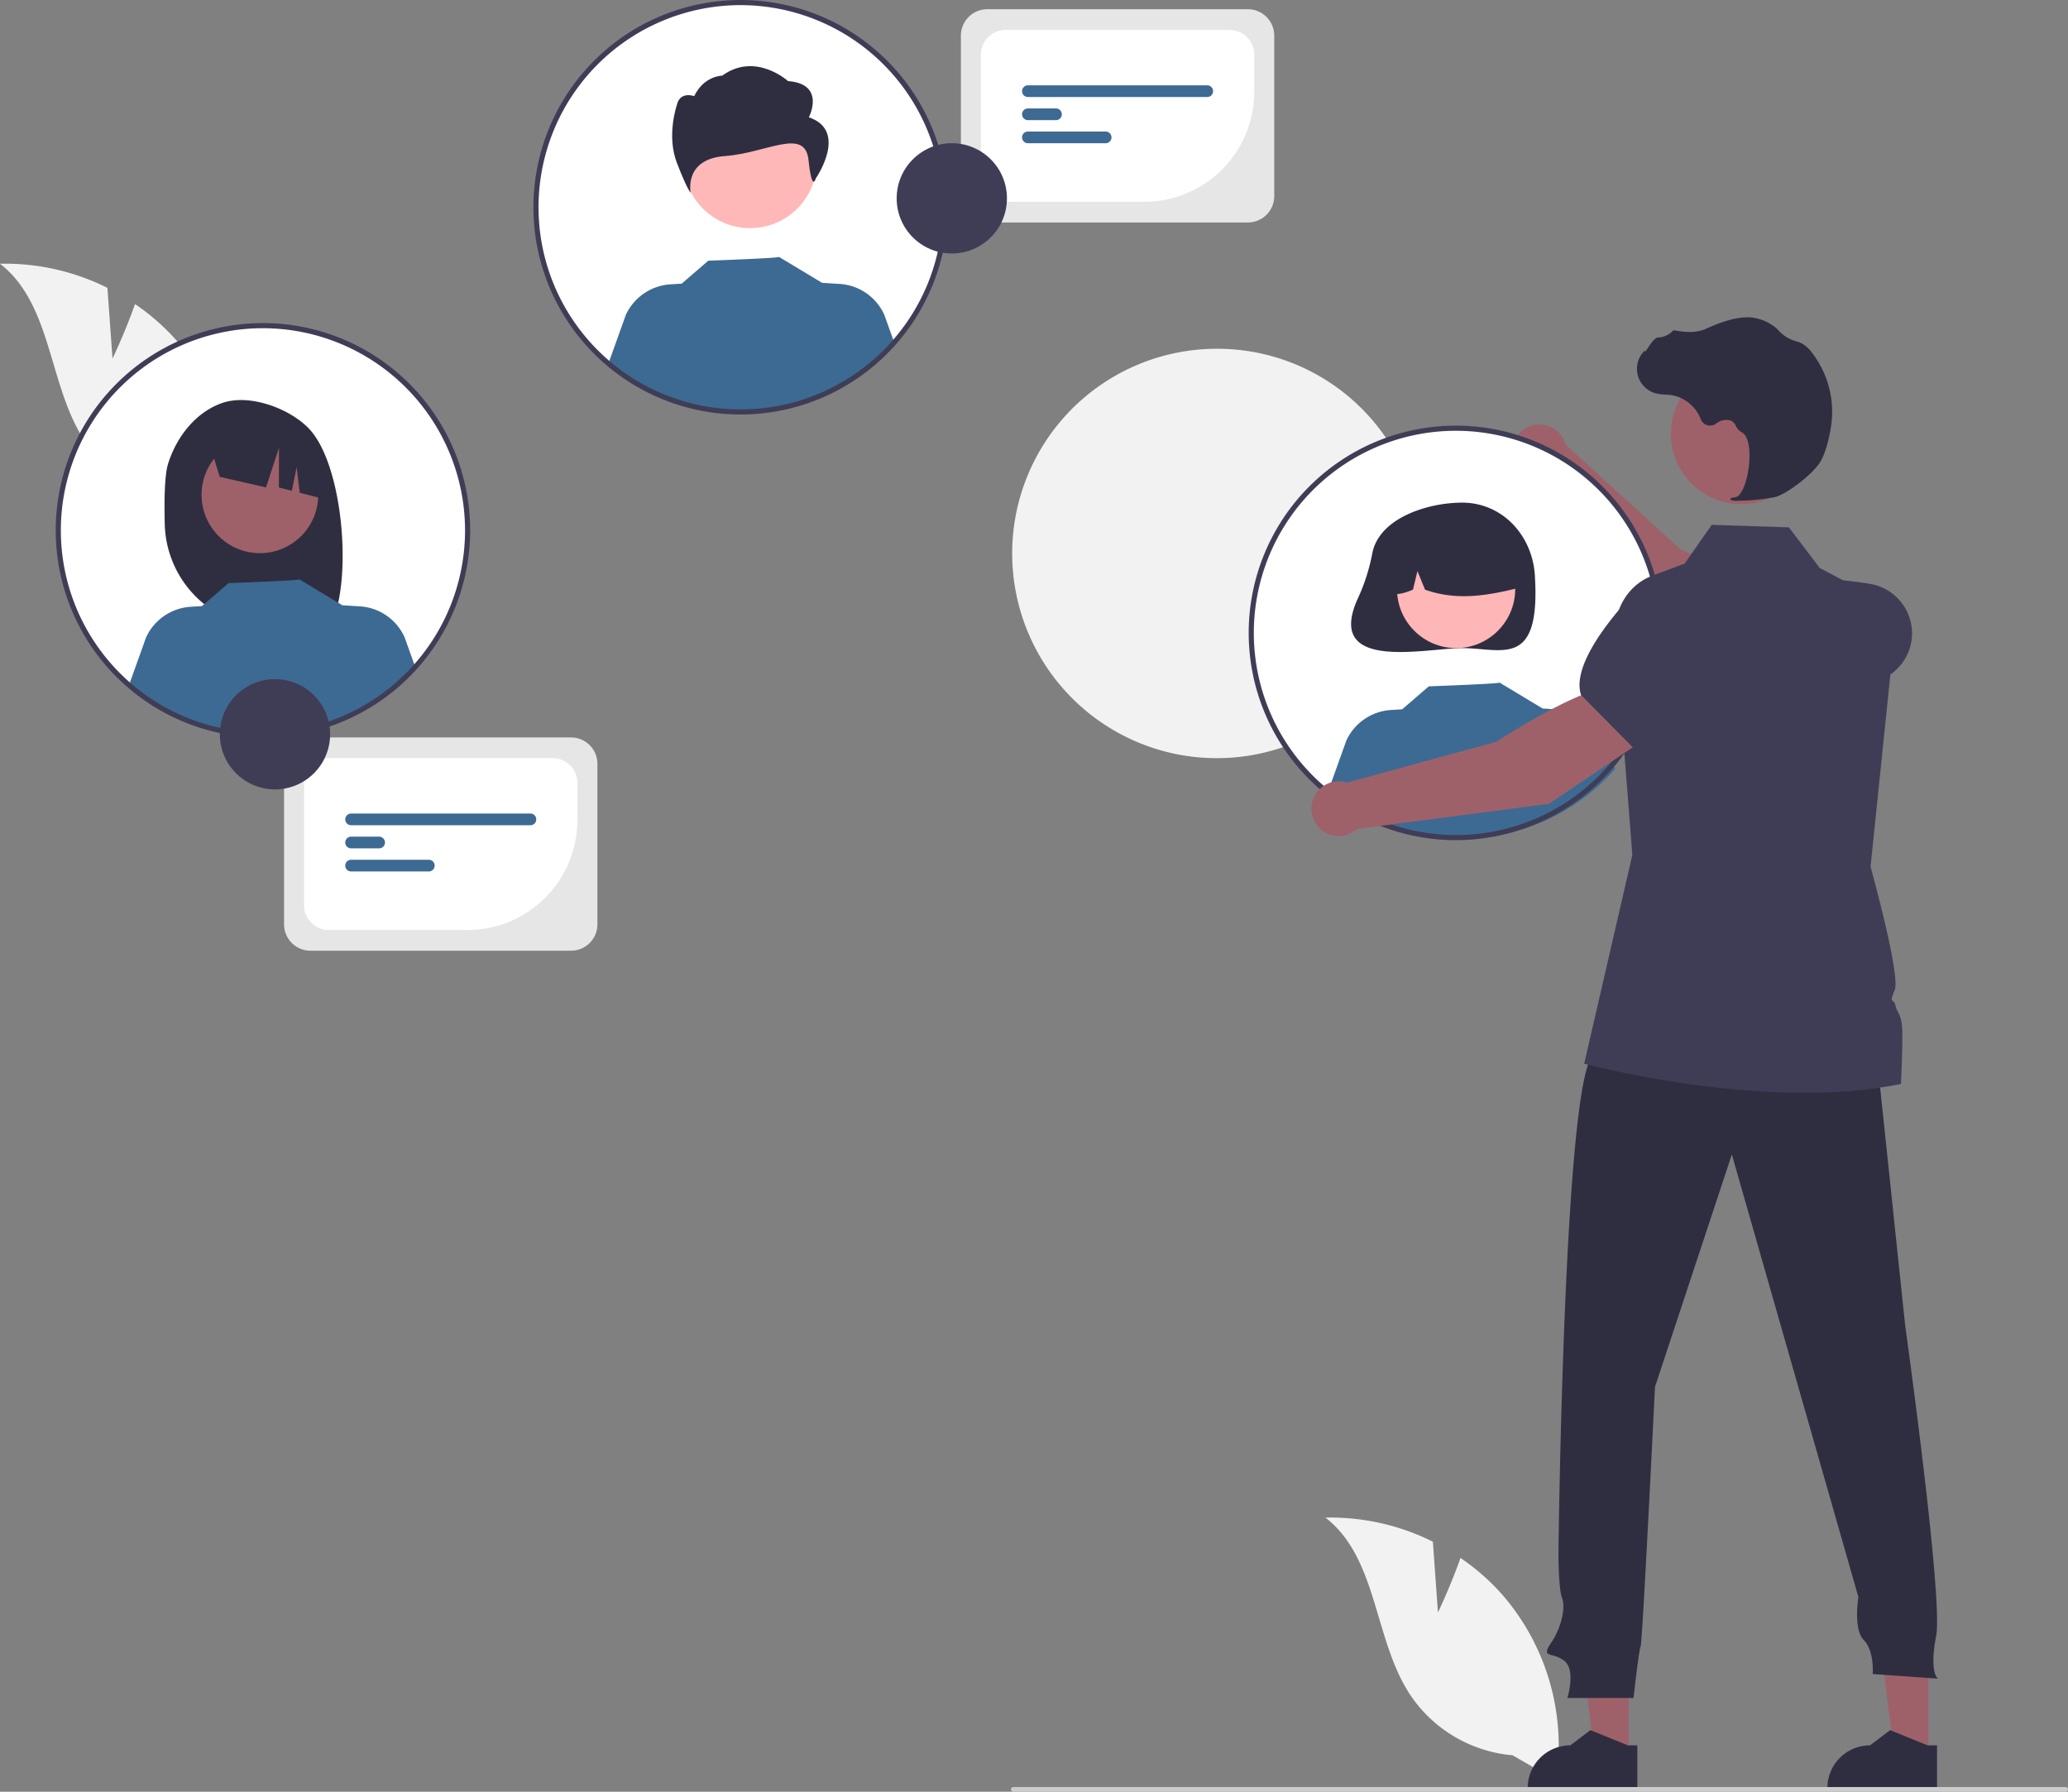 <svg xmlns="http://www.w3.org/2000/svg" data-name="Layer 1" width="806.632" height="698.766">
  <rect width="100%" height="100%" fill="#808080" stroke="none"/>
  <path d="M554.462 215.989a79.828 79.828 0 1 1-79.686-79.969 79.621 79.621 0 0 1 79.686 79.969Z" fill="#f2f2f2"/>
  <path d="m687.321 262.523 11.224-21.432c-10.065-12.154-43.089-26.895-43.089-26.895l-44.695-40.681a10.681 10.681 0 1 0-13.118 13.021l48.286 57.911Z" fill="#9e616a"/>
  <path d="m681.884 261.044 15.849 5.046a54.393 54.393 0 0 0 35.295-.786 19.641 19.641 0 0 0 12.685-16.399 19.595 19.595 0 0 0-16.312-21.206c-14.863-2.442-34.014-3.647-40.846 4.483l-.069.082Z" fill="#3f3d56"/>
  <circle cx="567.886" cy="246.828" r="79.828" fill="#fff"/>
  <path d="M535.307 215.603a75.004 75.004 0 0 1-5.351 17.08c-14.082 29.79 26.02 20.08 40.352 20.08 15.669 0 30.661 8.239 28.371-28.371-.978-15.638-12.702-28.371-28.371-28.371-13.384 0-32.202 5.949-35 19.583Z" fill="#2f2e41"/>
  <circle cx="567.96" cy="229.701" r="23.055" fill="#ffb6b6"/>
  <path d="M552.303 206.2a26.409 26.409 0 0 1 40.15 23.048c-11.748 2.95-24.089 5.207-36.617.706l-2.959-7.241-1.744 7.246c-3.815 1.56-7.64 2.879-11.465-.015a26.965 26.965 0 0 1 12.635-23.744Z" fill="#2f2e41"/>
  <path d="M629.956 299.908a79.8 79.8 0 0 1-111.684 8.072l6.847-19.105a20.546 20.546 0 0 1 17.452-11.984l4.356-.268 10.387-8.958s27.986-.999 27.571-1.478l16.952 10.197-.014-.07 6.664.408a20.537 20.537 0 0 1 17.452 11.984Z" fill="#3d6a93"/>
  <path d="m560.882 628.845-1.984-27.588A89.244 89.244 0 0 0 517 591.861c20.432 15.793 18.795 47.358 32.945 68.96a53.681 53.681 0 0 0 40.028 23.722l17.004 9.783a89.952 89.952 0 0 0-20.944-72.346 86.888 86.888 0 0 0-16.368-14.395c-3.717 10.671-8.782 21.262-8.782 21.262ZM43.882 139.845l-1.984-27.588A89.244 89.244 0 0 0 0 102.861c20.432 15.793 18.795 47.358 32.945 68.96a53.681 53.681 0 0 0 40.028 23.722l17.004 9.783a89.952 89.952 0 0 0-20.944-72.346 86.888 86.888 0 0 0-16.368-14.395c-3.717 10.671-8.782 21.262-8.782 21.262Z" fill="#f2f2f2"/>
  <path fill="#9e616a" d="m635.268 684.997-13.264-.001-6.31-51.159h19.576l-.002 51.16z"/>
  <path d="m638.65 697.854-42.767-.002v-.541a16.647 16.647 0 0 1 16.646-16.646h.001l7.812-5.927 14.576 5.928 3.733 0Z" fill="#2f2e41"/>
  <path fill="#9e616a" d="m752.165 684.997-13.263-.001-6.31-51.159h19.576l-.003 51.16z"/>
  <path d="m755.548 697.854-42.767-.002v-.541a16.647 16.647 0 0 1 16.646-16.646h.001l7.812-5.927 14.576 5.928 3.733 0ZM731.992 411.186l11.156 105.981s14.851 106.117 12.062 120.759.697 16.734.697 16.734l-25.448-1.812s.697-9.064-3.486-13.248-2.092-16.734-2.092-16.734l-49.365-172.634-29.981 90.641s-4.881 99.706-5.578 101.1-2.789 20.22-2.789 20.22h-25.798s3.486-11.156-1.394-14.642-9.064-.697-4.881-6.973 5.578-13.945 4.183-17.431-1.395-17.431-1.395-17.431 2.092-188.255 13.945-194.53 110.164 0 110.164 0Z" fill="#2f2e41"/>
  <circle cx="679.16" cy="169.163" r="27.439" fill="#9e616a"/>
  <path d="M741.475 422.737c-53.139 10.974-123.558-7.893-123.558-7.893l18.785-81.43-6.678-85.218c-.816-10.421 5.12-20.19 14.354-23.651l12.75-4.776 10.539-15.088 30.103.988 12.034 15.84 9.497 5.038 20.588 10.92.091.045v.045l-6.461 62.672-3.897 37.788s11.835 42.5 9.406 48.136c-2.429 5.627-.317 2.909.272 5.917.589 3.009 2.392 3.199 2.664 9.125.281 5.917-.489 21.54-.489 21.54Z" fill="#3f3d56"/>
  <path d="M805.712 698.766H395.241a.919.919 0 0 1 0-1.839h410.471a.919.919 0 0 1 0 1.839Z" fill="#ccc"/>
  <path d="M677.826 195.284a84.515 84.515 0 0 0 14.346-1.375c4.687-1.08 15.027-9.076 17.846-13.799 2.094-3.51 3.35-8.938 4.036-12.874a37.779 37.779 0 0 0-7.379-29.811 11.936 11.936 0 0 0-4.926-3.989 5.894 5.894 0 0 0-.534-.165 14.726 14.726 0 0 1-7.44-4.342 12.147 12.147 0 0 0-1.25-1.222 18.14 18.14 0 0 0-7.664-3.603c-4.529-1.088-11.006.275-19.253 4.054-4.143 1.899-8.742 1.369-12.286.695a1.154 1.154 0 0 0-1.076.4 8.144 8.144 0 0 1-5.476 2.349c-1.258.088-2.535 1.866-4.074 4.182-.349.526-.757 1.139-1.052 1.514l-.059-.703-.692.804a9.883 9.883 0 0 0 4.876 15.981 19.272 19.272 0 0 0 3.891.517c.795.051 1.617.103 2.407.22a14.9 14.9 0 0 1 11.318 9.38 3.897 3.897 0 0 0 5.928 1.74 6.438 6.438 0 0 1 5.837-1.219 4.274 4.274 0 0 1 1.944 2.093 5.57 5.57 0 0 0 2.176 2.41c3.235 1.564 3.644 8.85 2.654 14.959-.954 5.888-3.03 10.184-5.047 10.445-1.553.201-1.728.317-1.834.595l-.094.249.181.226a6.364 6.364 0 0 0 2.699.29Z" fill="#2f2e41"/>
  <path d="M567.886 327.655a80.828 80.828 0 1 1 80.828-80.828 80.919 80.919 0 0 1-80.828 80.828Zm0-159.655a78.828 78.828 0 1 0 78.828 78.828A78.917 78.917 0 0 0 567.886 168Z" fill="#3f3d56"/>
  <circle cx="288.886" cy="80.828" r="79.828" fill="#fff"/>
  <circle cx="292.581" cy="62.94" r="26.03" fill="#ffb8b8"/>
  <path data-name="bf427902-b9bf-4946-b5d7-5c1c7e04535e" d="M315.5 45.744s6.777-12.956-8.133-14.134c0 0-12.711-11.531-25.668-2.108 0 0-7.067 0-10.932 7.997 0 0-5.558-2.108-6.78 3.534 0 0-4.067 11.778 0 22.379s5.418 11.778 5.418 11.778-2.854-13.155 13.414-14.333 31.191-11.369 32.547 1.588 2.846 7.104 2.846 7.104 12.876-18.504-2.713-23.805Z" fill="#2f2e41"/>
  <path d="M348.92 133.908a79.8 79.8 0 0 1-111.684 8.072l6.847-19.105a20.546 20.546 0 0 1 17.452-11.984l4.356-.268 10.387-8.958s27.986-.999 27.571-1.478l16.952 10.197-.014-.07 6.664.408a20.537 20.537 0 0 1 17.452 11.984Z" fill="#3d6a93"/>
  <path d="M288.886 161.655a80.828 80.828 0 1 1 80.828-80.828 80.919 80.919 0 0 1-80.828 80.828Zm0-159.655a78.828 78.828 0 1 0 78.828 78.828A78.917 78.917 0 0 0 288.886 2Z" fill="#3f3d56"/>
  <circle cx="102.563" cy="206.828" r="79.828" fill="#fff"/>
  <path d="M65.563 180.86c3.301-10.52 10.807-20.168 21.188-23.724 10.382-3.556 25.583 1.861 33.387 9.639 14.276 14.228 17.76 63.106 7.952 78.552-1.951-.103-8.683-.18-10.657-.254l-2.793-9.31v9.218q-4.719-.146-9.511-.201a41.392 41.392 0 0 1-40.867-40.371c-.256-10.245 0-19.403 1.301-23.549Z" fill="#2f2e41"/>
  <circle cx="101.379" cy="192.974" r="22.75" fill="#9e616a"/>
  <path d="m81.745 172.994 26.195-13.116a32.924 32.924 0 0 1 19.284 27.278l.653 7.821-10.969-2.792-1.202-10-1.863 9.22-5.062-1.288.048-15.526-5.065 15.514-18.08-4.154Z" fill="#2f2e41"/>
  <path d="M161.8 259.654a79.8 79.8 0 0 1-111.684 8.072l6.847-19.105a20.546 20.546 0 0 1 17.452-11.984l4.356-.267 10.386-8.958s27.986-.999 27.571-1.478l16.952 10.197-.014-.07 6.664.408a20.537 20.537 0 0 1 17.452 11.984Z" fill="#3d6a93"/>
  <path d="M102.563 287.655a80.828 80.828 0 1 1 80.828-80.828 80.919 80.919 0 0 1-80.828 80.828Zm0-159.655a78.828 78.828 0 1 0 78.828 78.828 78.917 78.917 0 0 0-78.828-78.828Z" fill="#3f3d56"/>
  <path d="m641.613 288.241-12.085-20.959c-15.655 1.989-45.792 21.978-45.792 21.978l-58.294 15.95a10.681 10.681 0 1 0 3.968 18.052l74.767-9.753Z" fill="#9e616a"/>
  <path d="m637.452 292.04 27.057-22.663 3.937-18.242a19.641 19.641 0 0 0-7.052-19.496 19.595 19.595 0 0 0-26.644 2.415c-10.024 11.242-21.3 26.768-18.094 36.893l.033.102Z" fill="#3f3d56"/>
  <path d="M222.746 370.77h-101.665a10.288 10.288 0 0 1-10.277-10.277v-62.616a10.288 10.288 0 0 1 10.277-10.277h101.665a10.288 10.288 0 0 1 10.277 10.277v62.616a10.288 10.288 0 0 1-10.277 10.277Z" fill="#e6e6e6"/>
  <path d="M182.353 362.704h-54.126a9.636 9.636 0 0 1-9.625-9.625v-47.79a9.636 9.636 0 0 1 9.625-9.624h87.373a9.635 9.635 0 0 1 9.624 9.624v14.543a42.92 42.92 0 0 1-42.871 42.871Z" fill="#fff"/>
  <path d="M206.884 321.834h-69.941a2.281 2.281 0 1 1 0-4.562h69.941a2.281 2.281 0 1 1 0 4.562ZM147.884 330.848h-10.941a2.281 2.281 0 0 1 0-4.562h10.941a2.281 2.281 0 1 1 0 4.562ZM167.261 339.861h-30.317a2.281 2.281 0 0 1 0-4.562h30.317a2.281 2.281 0 0 1 0 4.562Z" fill="#3d6a93"/>
  <circle cx="107.257" cy="286.353" r="21.506" fill="#3f3d56"/>
  <path d="M486.746 86.77h-101.665a10.288 10.288 0 0 1-10.277-10.277V13.877a10.288 10.288 0 0 1 10.277-10.277h101.665a10.288 10.288 0 0 1 10.277 10.277v62.616a10.288 10.288 0 0 1-10.277 10.277Z" fill="#e6e6e6"/>
  <path d="M446.353 78.704h-54.126a9.636 9.636 0 0 1-9.625-9.625V21.29a9.636 9.636 0 0 1 9.625-9.624h87.373a9.635 9.635 0 0 1 9.624 9.624v14.543a42.92 42.92 0 0 1-42.871 42.871Z" fill="#fff"/>
  <path d="M470.884 37.834h-69.941a2.281 2.281 0 1 1 0-4.562h69.941a2.281 2.281 0 1 1 0 4.562ZM411.884 46.847h-10.941a2.281 2.281 0 1 1 0-4.562h10.941a2.281 2.281 0 1 1 0 4.562ZM431.261 55.861h-30.317a2.281 2.281 0 0 1 0-4.562h30.317a2.281 2.281 0 0 1 0 4.562Z" fill="#3d6a93"/>
  <circle cx="371.257" cy="77.353" r="21.506" fill="#3f3d56"/>
</svg>
